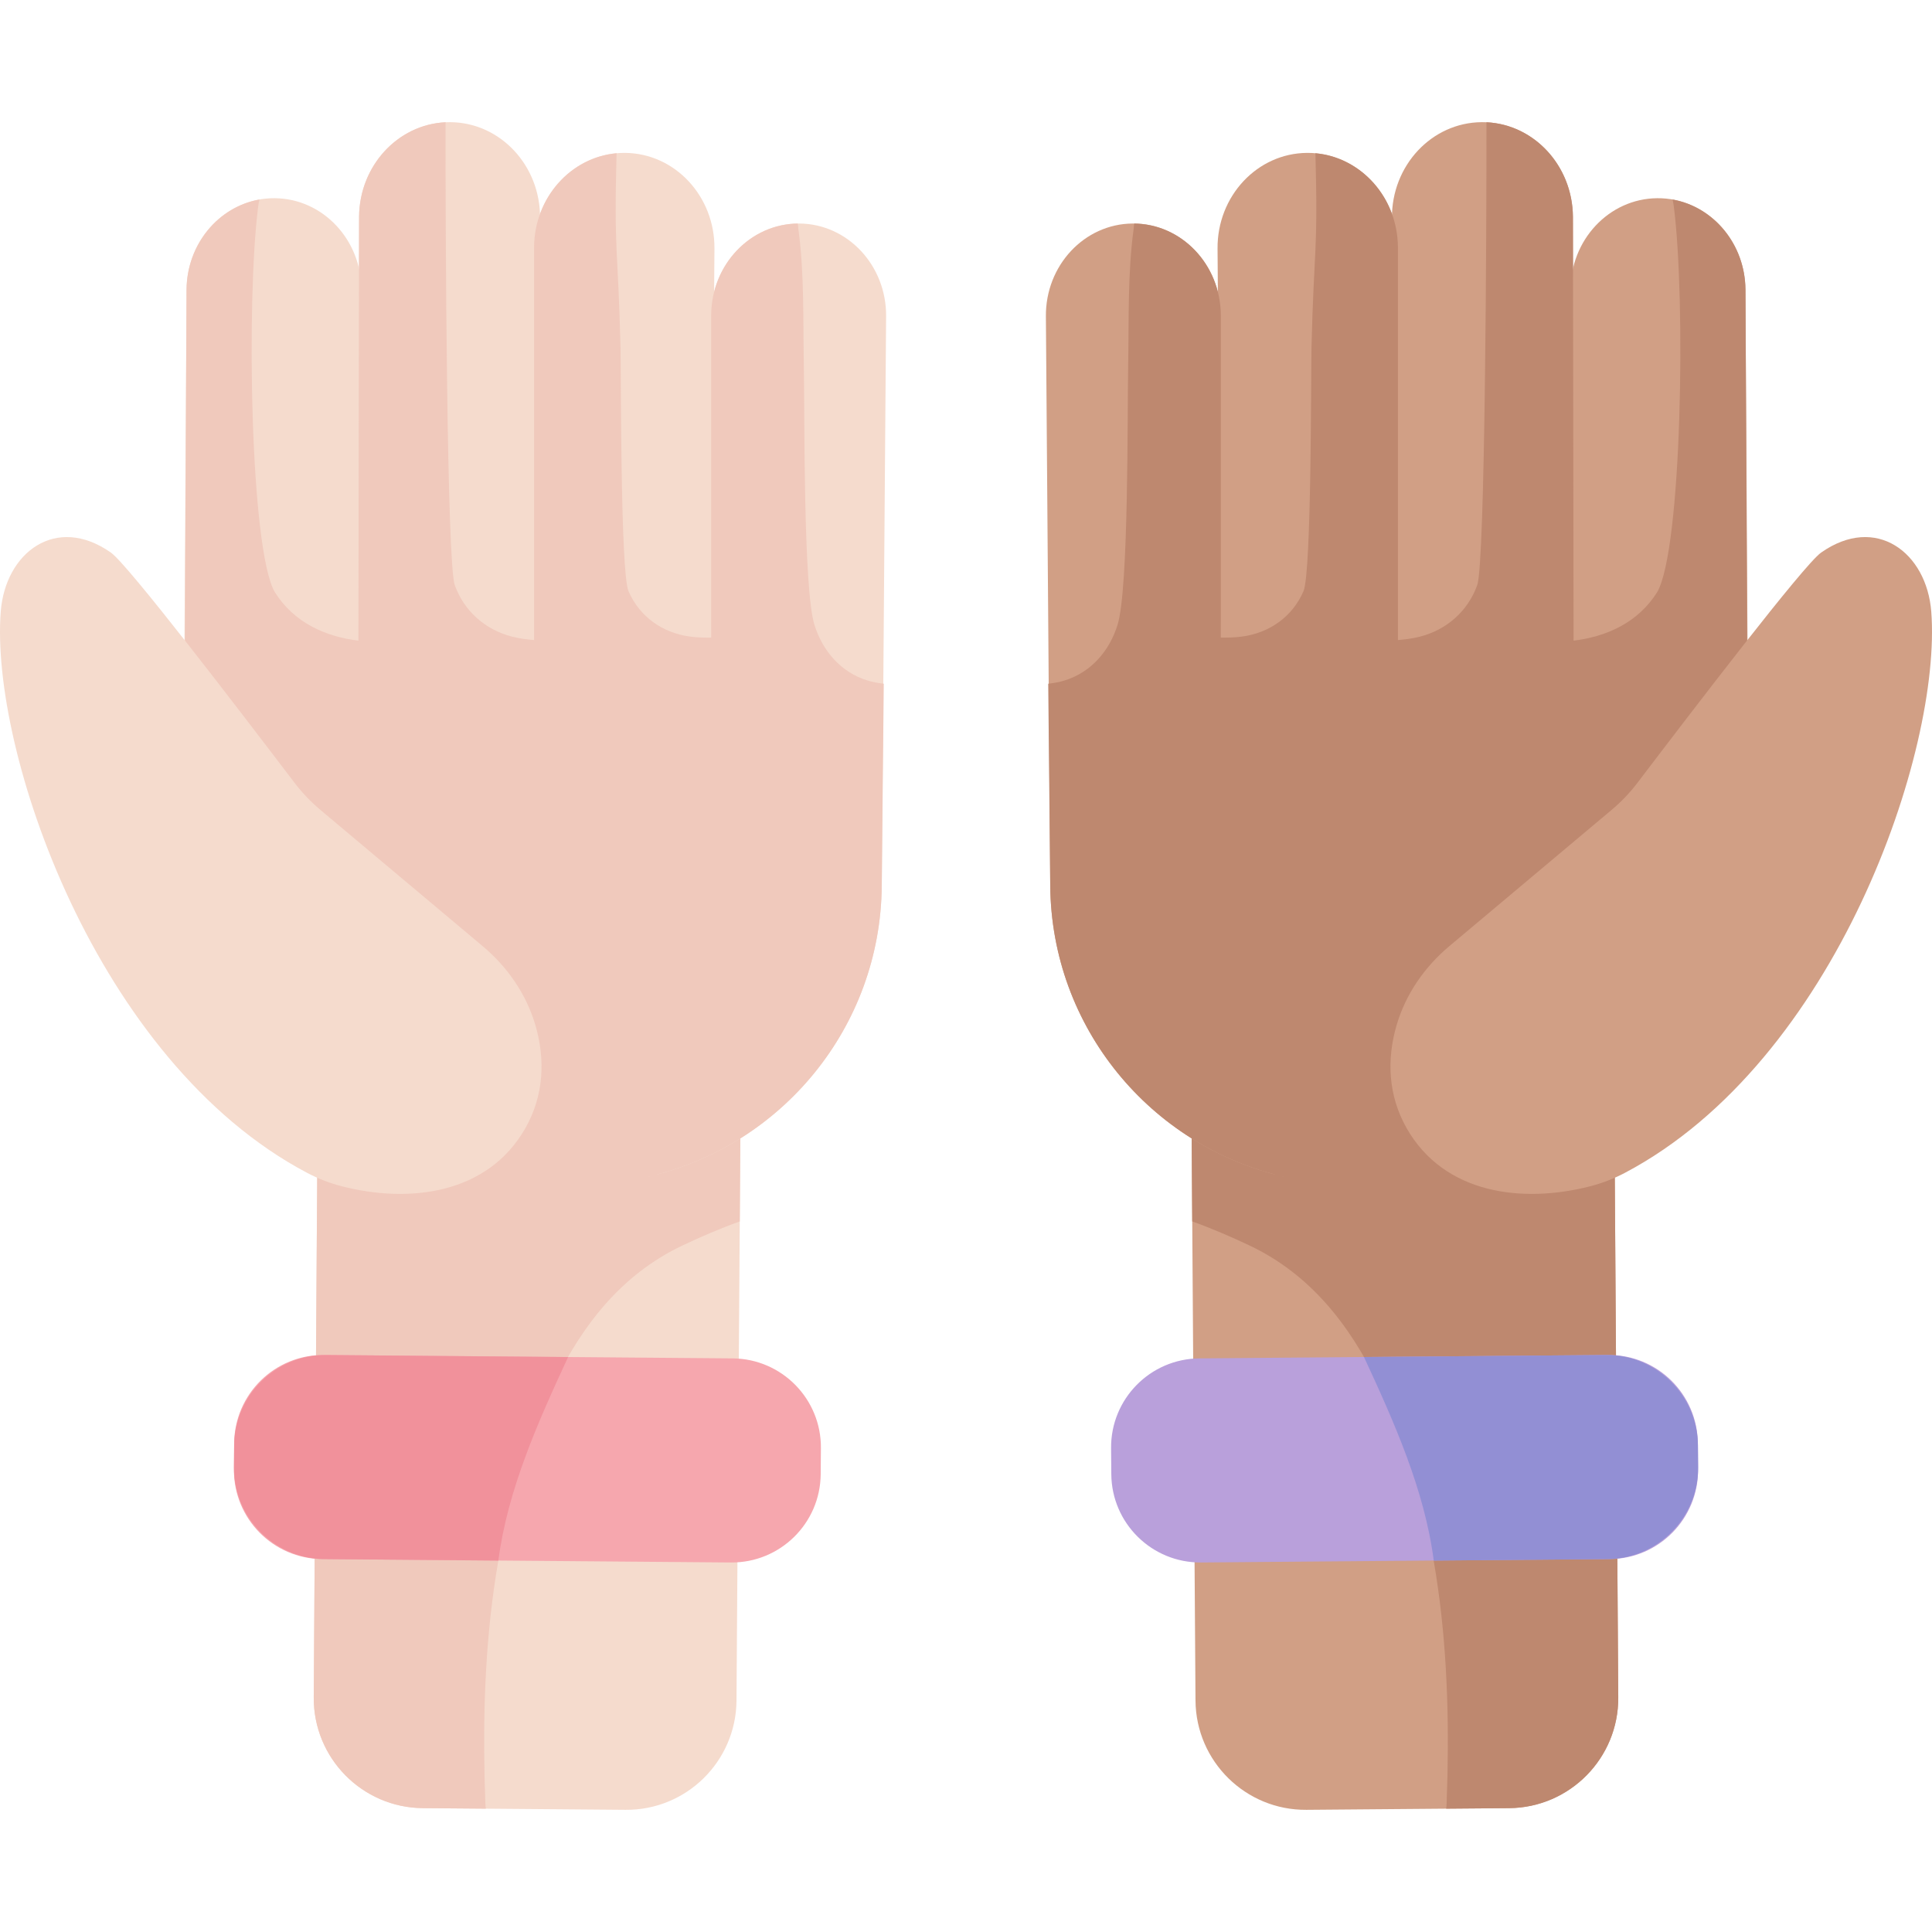 <svg id="Layer_1" enable-background="new 0 0 511 511" height="512" viewBox="0 0 511 511" width="512" xmlns="http://www.w3.org/2000/svg"><path d="m84.073 285.076-1.093 163.813c-.134 16.078 12.792 29.219 28.869 29.353l53.596.445c16.078.134 29.219-12.792 29.353-28.869l1.224-179.64z" fill="#f5dbcd"/><path d="m128.374 476.923c-1.413-37.677 1.408-76.426 18.073-110.837 7.609-15.711 18.034-29.072 34.077-36.669 4.76-2.254 9.861-4.461 15.139-6.363l.36-52.877-111.95 14.898-1.093 163.814c-.134 16.078 12.792 29.219 28.869 29.353l16.654.138c-.065-.48-.111-.966-.129-1.457z" fill="#f0c9bc"/><path d="m171.567 311.18c35.067-8.1 61.341-39.379 61.653-76.949l1.15-150.561c.112-13.453-10.155-24.444-22.932-24.551-12.777-.106-23.225 10.714-23.337 24.166v89.721" fill="#f5dbcd"/><path d="m188.161 174.857.806-109.103c.115-13.871-10.471-25.205-23.646-25.315-13.174-.109-23.948 11.047-24.063 24.918v106.94" fill="#f5dbcd"/><path d="m94.939 169.696.67-92.721c.112-13.453-10.155-24.444-22.932-24.551-12.777-.106-23.226 10.714-23.337 24.166l-.628 107.752" fill="#f5dbcd"/><path d="m141.99 172.218.851-114.507c.116-13.918-10.506-25.289-23.725-25.399-13.218-.11-24.028 11.084-24.143 25.001l-.223 114.508" fill="#f5dbcd"/><path d="m85.218 412.366 108.117.898c12.999.108 23.625-10.343 23.733-23.342l.057-6.904c.108-12.999-10.343-23.625-23.342-23.733l-108.117-.898c-12.999-.108-23.625 10.343-23.733 23.342l-.057 6.904c-.108 13 10.343 23.625 23.342 23.733z" fill="#f6a7ae"/><g fill="#f0c9bc"><path d="m72.649 156.555c-6.463-11.382-7.545-76.801-4.375-101.857.083-.653.204-1.293.343-1.927-10.858 1.93-19.178 11.824-19.277 23.819l-.628 137.341 46.228-14.647.164-29.798c-9-1.045-17.35-4.78-22.455-12.931z"/><path d="m135.446 168.393c-7.111-1.838-12.665-6.721-15.165-13.639-2.103-5.821-2.481-94.335-2.438-122.247 0-.058.008-.112.009-.17-12.636.587-22.767 11.505-22.879 24.976l-.223 144.096 47.241.398.192-32.45c-2.277-.156-4.579-.406-6.737-.964z"/><path d="m182.535 168.375c-7.264-.958-13.359-5.229-16.296-12.005-2.158-4.98-1.963-57.941-2.119-64.428-.645-26.815-1.763-24.582-1.042-51.408-12.132 1.09-21.712 11.748-21.82 24.823v136.529l46.903 2.559.209-35.811c-1.938.036-3.879-.001-5.835-.259z"/><path d="m229.404 179.974c-7.014-2.159-11.863-7.846-13.996-14.729-2.977-9.608-2.568-56.081-2.8-68.598-.222-11.975.163-24.181-1.444-36.076-.065-.481-.113-.962-.147-1.442-12.584.133-22.805 10.854-22.916 24.159v119.309l-16.534 108.583c35.067-8.1 61.341-39.379 61.653-76.949l.531-53.393c-1.455-.164-2.905-.42-4.347-.864z"/><path d="m173.7 311.18h-50.736c-40.973 0-74.189-33.215-74.189-74.189v-66.36h156.756z"/></g><path d="m84.735 214.211c-2.542-2.134-4.837-4.542-6.846-7.184-14.617-19.222-43.976-57.645-48.55-60.865-14.489-10.201-27.94-.066-29.147 15.639-2.806 36.51 25.073 118.832 80.989 148.384 2.912 1.539 5.995 2.745 9.185 3.565 17.926 4.607 38.654 2.131 48.596-15.369 4.93-8.679 5.274-18.25 2.652-27.214-2.398-8.201-7.386-15.407-13.93-20.9z" fill="#f5dbcd"/><path d="m426.927 285.076 1.093 163.813c.134 16.078-12.792 29.219-28.869 29.353l-53.596.445c-16.078.134-29.219-12.792-29.353-28.869l-1.224-179.64z" fill="#d19f85"/><path d="m382.626 476.923c1.413-37.677-1.408-76.426-18.073-110.837-7.609-15.711-18.034-29.072-34.077-36.669-4.76-2.254-9.861-4.461-15.139-6.363l-.36-52.877 111.95 14.898 1.093 163.813c.134 16.078-12.792 29.219-28.869 29.353l-16.654.138c.065-.479.111-.965.129-1.456z" fill="#be886f"/><path d="m339.433 311.18c-35.067-8.1-61.341-39.379-61.653-76.949l-1.15-150.561c-.112-13.453 10.155-24.444 22.932-24.551 12.777-.106 23.225 10.714 23.337 24.166v89.721" fill="#d19f85"/><path d="m322.839 174.857-.806-109.103c-.115-13.871 10.471-25.205 23.646-25.315 13.174-.109 23.948 11.047 24.063 24.918v106.94" fill="#d19f85"/><path d="m416.061 169.696-.67-92.721c-.112-13.453 10.155-24.444 22.932-24.551 12.777-.106 23.225 10.714 23.337 24.166l.628 107.752" fill="#d19f85"/><path d="m369.01 172.218-.851-114.507c-.116-13.918 10.506-25.289 23.725-25.399 13.218-.11 24.028 11.084 24.143 25.001l.223 114.507" fill="#d19f85"/><path d="m425.782 412.366-108.117.898c-12.999.108-23.625-10.343-23.733-23.342l-.057-6.904c-.108-12.999 10.343-23.625 23.342-23.733l108.117-.898c12.999-.108 23.625 10.343 23.733 23.342l.057 6.904c.108 13-10.343 23.625-23.342 23.733z" fill="#b9a0db"/><path d="m438.351 156.555c6.463-11.382 7.545-76.801 4.375-101.857-.083-.653-.204-1.293-.343-1.927 10.858 1.93 19.178 11.824 19.278 23.819l.628 137.341-46.228-14.647-.164-29.798c8.999-1.045 17.349-4.78 22.454-12.931z" fill="#be886f"/><path d="m375.553 168.393c7.111-1.838 12.665-6.721 15.165-13.639 2.103-5.821 2.481-94.335 2.438-122.247 0-.058-.008-.112-.009-.17 12.636.587 22.767 11.505 22.879 24.976l.223 144.095-47.241.398-.192-32.45c2.278-.155 4.58-.405 6.737-.963z" fill="#be886f"/><path d="m328.465 168.375c7.264-.958 13.359-5.229 16.296-12.005 2.158-4.98 1.963-57.941 2.119-64.428.645-26.815 1.763-24.582 1.042-51.408 12.132 1.09 21.712 11.748 21.82 24.823v136.529l-46.903 2.559-.209-35.811c1.938.036 3.879-.001 5.835-.259z" fill="#be886f"/><path d="m281.596 179.974c7.014-2.159 11.863-7.846 13.996-14.729 2.977-9.608 2.568-56.081 2.8-68.598.222-11.975-.163-24.181 1.444-36.076.065-.481.113-.962.147-1.442 12.584.133 22.805 10.854 22.916 24.159v119.309l16.534 108.584c-35.067-8.1-61.341-39.379-61.653-76.949l-.531-53.393c1.455-.165 2.905-.421 4.347-.865z" fill="#be886f"/><path d="m337.3 311.18h50.736c40.973 0 74.189-33.215 74.189-74.189v-66.36h-156.756z" fill="#be886f"/><path d="m426.265 214.211c2.542-2.134 4.837-4.542 6.846-7.184 14.617-19.222 43.976-57.645 48.55-60.865 14.489-10.201 27.94-.066 29.147 15.639 2.806 36.51-25.073 118.832-80.989 148.384-2.912 1.539-5.995 2.745-9.185 3.565-17.926 4.607-38.654 2.131-48.596-15.369-4.93-8.679-5.274-18.25-2.652-27.214 2.398-8.201 7.386-15.407 13.93-20.9z" fill="#d19f85"/><path d="m150.257 358.932-63.963-.54c-13.346-.111-24.255 10.618-24.366 23.964l-.047 5.649c-.111 13.346 10.618 24.255 23.964 24.366l45.964.394c2.434-18.744 10.574-36.837 18.448-53.833z" fill="#f1919b"/><path d="m360.77 358.932 63.963-.54c13.346-.111 24.255 10.618 24.366 23.964l.047 5.649c.111 13.346-10.618 24.255-23.964 24.366l-45.964.394c-2.434-18.744-10.575-36.837-18.448-53.833z" fill="#928fd4"/></svg>